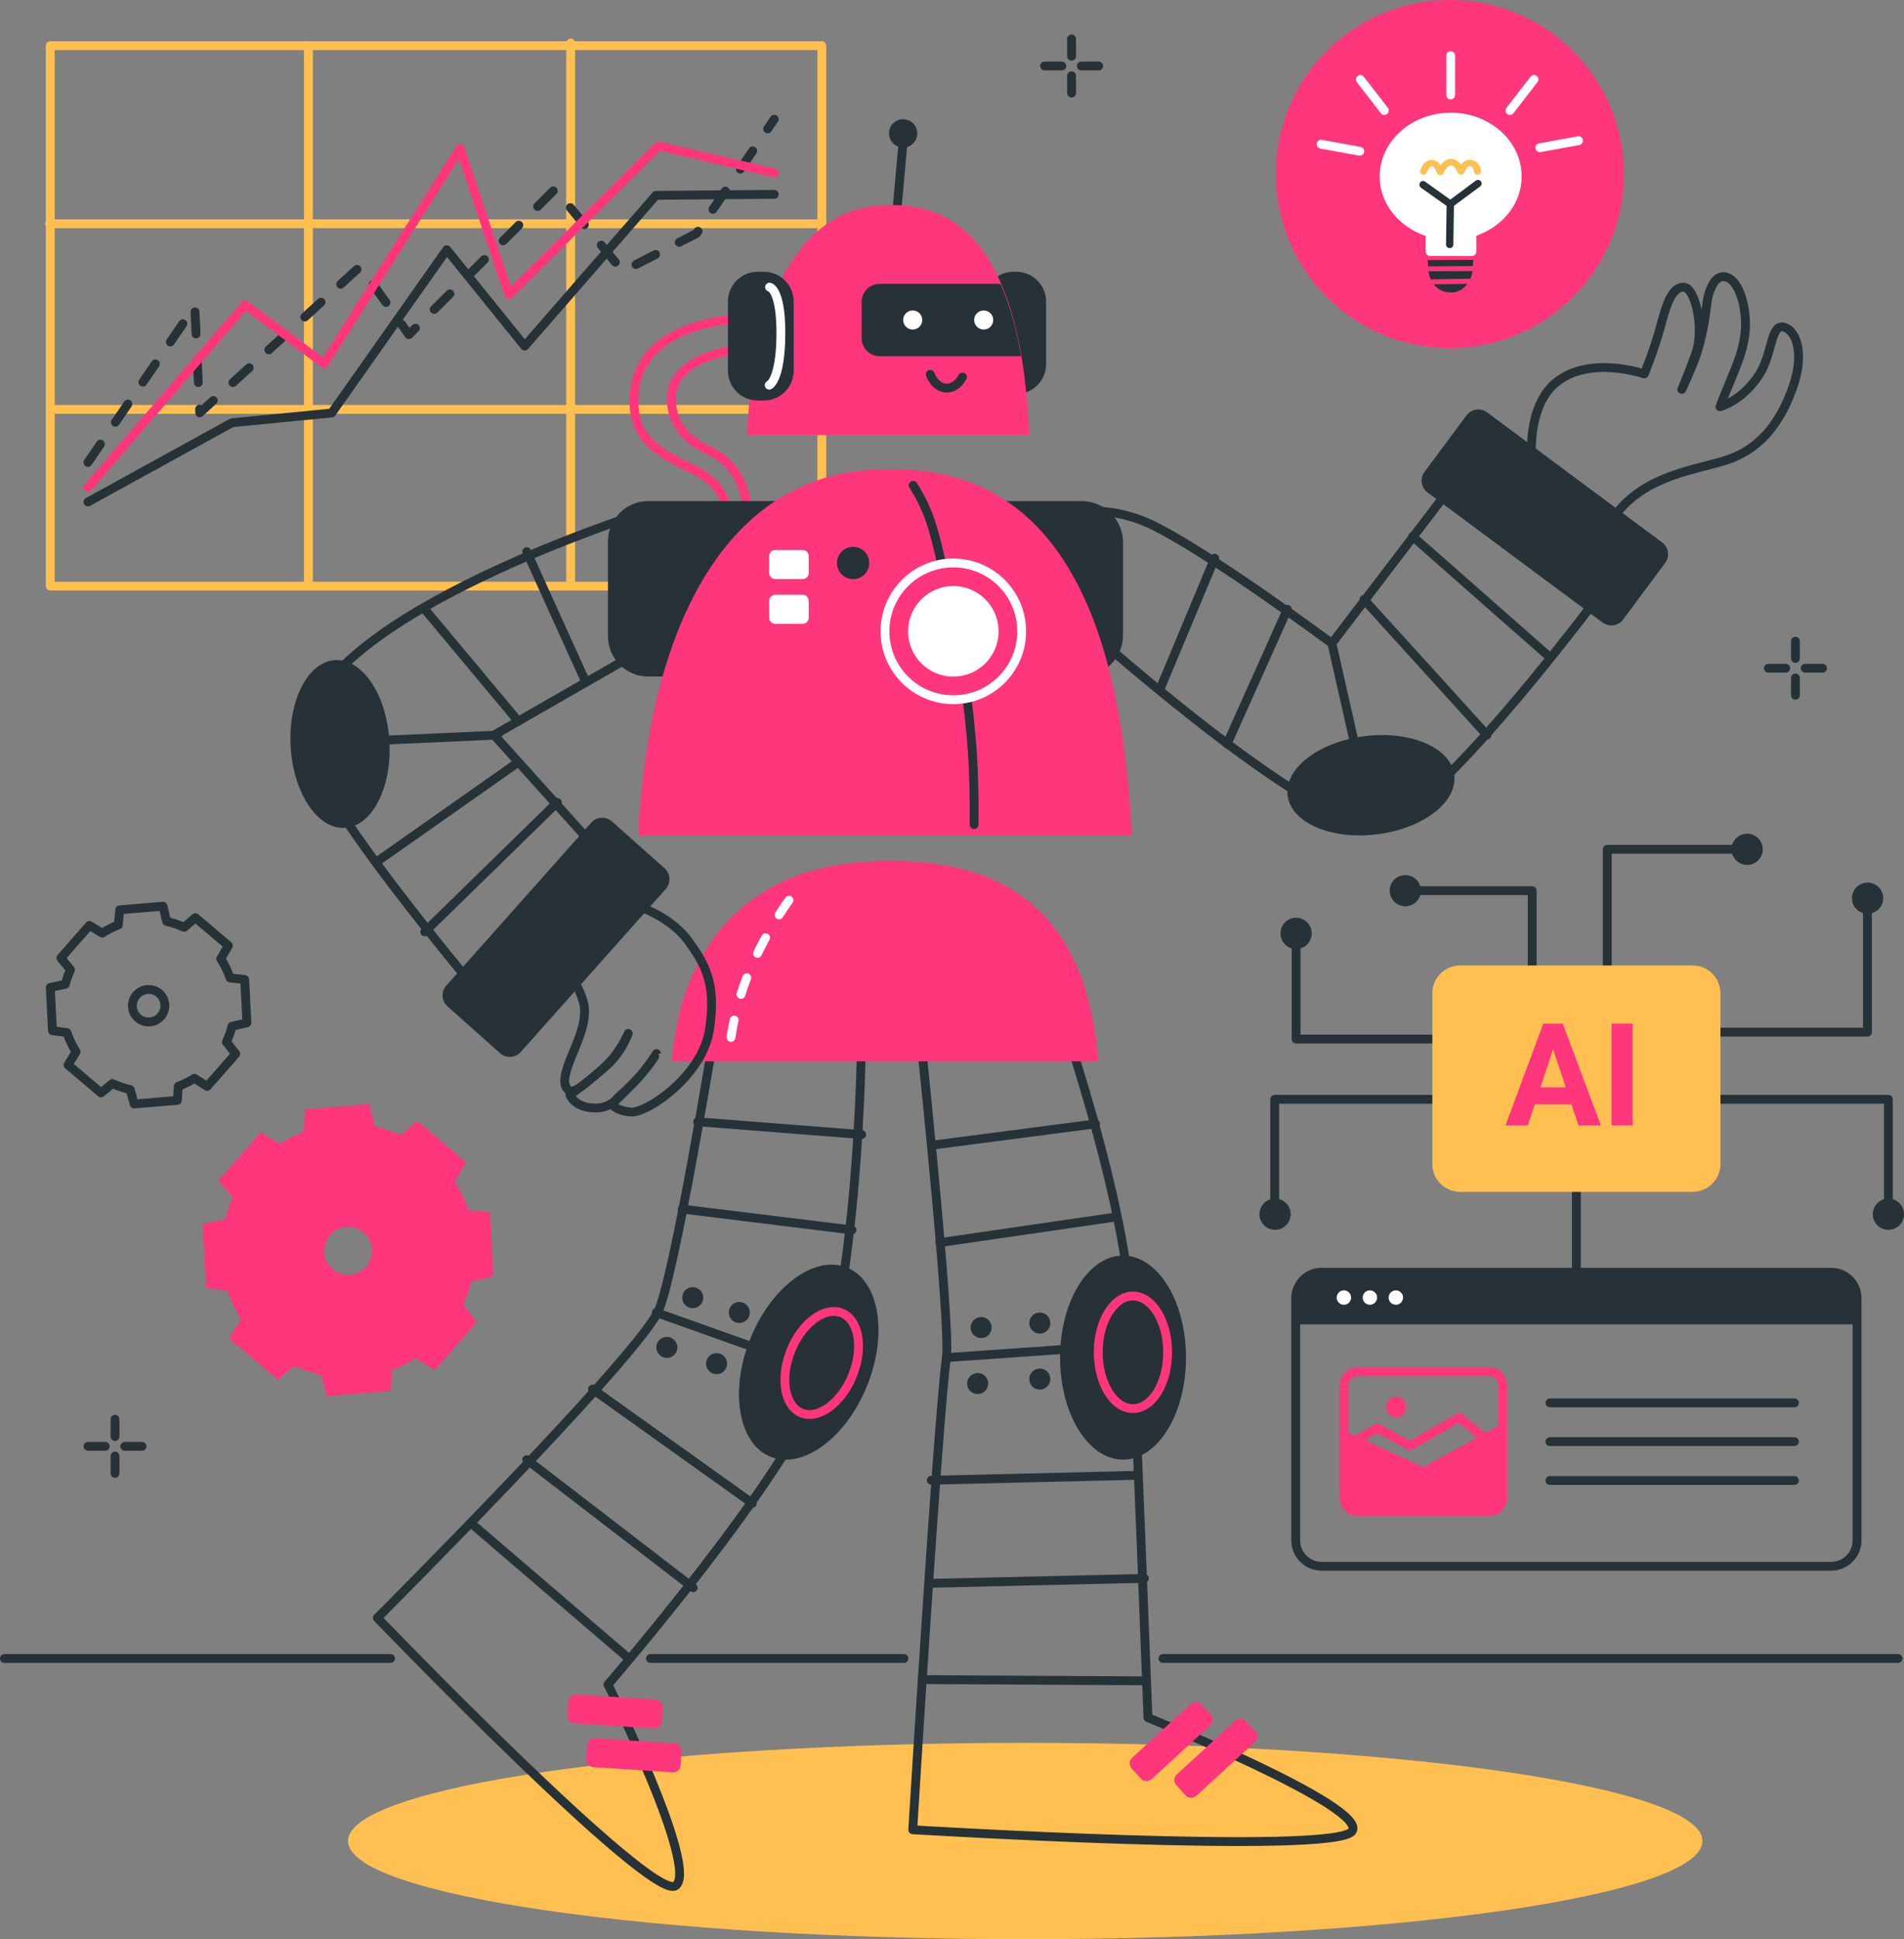 <?xml version="1.0" encoding="UTF-8"?>
<svg id="Capa_2" xmlns="http://www.w3.org/2000/svg" viewBox="0 0 430.7 438.51">
  <rect x="0" y="0" width="430.7" height="438.51" fill="#808080" stroke="none"/>
  <defs>
    <style>
      .cls-1 {
        fill: #ffc051;
      }

      .cls-2 {
        stroke: #ff367c;
      }

      .cls-2, .cls-3, .cls-4, .cls-5, .cls-6, .cls-7 {
        fill: none;
        stroke-linecap: round;
        stroke-linejoin: round;
        stroke-width: 2px;
      }

      .cls-8 {
        fill: #263238;
      }

      .cls-9 {
        fill: #fff;
      }

      .cls-3 {
        stroke: #ffc051;
      }

      .cls-4, .cls-7 {
        stroke: #fff;
      }

      .cls-5, .cls-6 {
        stroke: #263238;
      }

      .cls-10 {
        fill: #ff367c;
      }

      .cls-6 {
        stroke-dasharray: 5 6;
      }

      .cls-7 {
        stroke-dasharray: 4 6;
      }
    </style>
  </defs>
  <g id="Shadow">
    <g id="Layer-8">
      <path class="cls-1" d="M78.73,416.3c0-12.26,68.59-22.2,153.19-22.2s153.19,9.94,153.19,22.2-68.59,22.2-153.19,22.2-153.19-9.94-153.19-22.2Z"/>
    </g>
  </g>
  <g id="Floor">
    <g id="Layer-7">
      <path class="cls-5" d="M1,375.02h87.35"/>
      <path class="cls-5" d="M147.14,375.02h57.35"/>
      <path class="cls-5" d="M263.07,375.02h166.28"/>
    </g>
  </g>
  <g id="Sparkles">
    <g id="Layer-16">
      <g>
        <path class="cls-5" d="M406.14,144.97v3.92"/>
        <path class="cls-5" d="M406.14,153.3v3.92"/>
        <path class="cls-5" d="M400.02,151.1h3.92"/>
        <path class="cls-5" d="M408.35,151.1h3.92"/>
      </g>
      <g>
        <path class="cls-5" d="M26.02,320.92v3.92"/>
        <path class="cls-5" d="M26.02,329.25v3.92"/>
        <path class="cls-5" d="M19.89,327.04h3.92"/>
        <path class="cls-5" d="M28.22,327.04h3.92"/>
      </g>
      <g>
        <path class="cls-5" d="M242.4,8.8v3.92"/>
        <path class="cls-5" d="M242.4,17.13v3.92"/>
        <path class="cls-5" d="M236.28,14.92h3.92"/>
        <path class="cls-5" d="M244.61,14.92h3.92"/>
      </g>
    </g>
  </g>
  <g id="AI">
    <g>
      <path class="cls-5" d="M392.28,192.05h-28.7v29.16"/>
      <path class="cls-5" d="M427.17,274.56v-25.98h-42.05"/>
      <path class="cls-5" d="M422.44,203.24v30.15h-37.33"/>
      <path class="cls-5" d="M288.35,275.51v-26.93h42.05"/>
      <path class="cls-5" d="M293.19,211.06v23.9h37.33"/>
      <path class="cls-5" d="M317.89,201.4h28.7v29.16"/>
      <path class="cls-5" d="M356.59,263.8v23.88"/>
      <path class="cls-8" d="M391.69,192.05c0-1.95,1.58-3.53,3.53-3.53s3.53,1.58,3.53,3.53-1.58,3.53-3.53,3.53-3.53-1.58-3.53-3.53Z"/>
      <path class="cls-8" d="M314.36,201.4c0-1.95,1.58-3.53,3.53-3.53s3.53,1.58,3.53,3.53-1.58,3.53-3.53,3.53-3.53-1.58-3.53-3.53Z"/>
      <path class="cls-8" d="M289.66,211.06c0-1.95,1.58-3.53,3.53-3.53s3.53,1.58,3.53,3.53-1.58,3.53-3.53,3.53-3.53-1.58-3.53-3.53Z"/>
      <path class="cls-8" d="M284.9,274.56c0-1.95,1.58-3.53,3.53-3.53s3.53,1.58,3.53,3.53-1.58,3.53-3.53,3.53-3.53-1.58-3.53-3.53Z"/>
      <path class="cls-8" d="M423.64,274.56c0-1.95,1.58-3.53,3.53-3.53s3.53,1.58,3.53,3.53-1.58,3.53-3.53,3.53-3.53-1.58-3.53-3.53Z"/>
      <path class="cls-8" d="M418.93,203.1c0-1.95,1.58-3.53,3.53-3.53s3.53,1.58,3.53,3.53-1.58,3.53-3.53,3.53-3.53-1.58-3.53-3.53Z"/>
      <g id="Layer-11">
        <path class="cls-1" d="M324.01,224.6c0-3.47,2.81-6.29,6.29-6.29h52.59c3.47,0,6.29,2.82,6.29,6.29v38.62c0,3.47-2.82,6.29-6.29,6.29h-52.59c-3.47,0-6.29-2.81-6.29-6.29v-38.62Z"/>
      </g>
      <g>
        <path class="cls-10" d="M355.48,249.72h-8.31l-1.58,4.74h-5.04l8.56-22.99h4.39l8.61,22.99h-5.04l-1.6-4.74ZM348.46,245.88h5.75l-2.89-8.61-2.86,8.61Z"/>
        <path class="cls-10" d="M369.3,254.45h-4.74v-22.99h4.74v22.99Z"/>
      </g>
    </g>
  </g>
  <g id="Tab">
    <g id="Layer-14">
      <g>
        <path class="cls-8" d="M299.25,287.68c-3.39,0-6.14,2.75-6.14,6.14v5.65h126.96v-5.65c0-3.39-2.72-6.14-6.11-6.14h-114.71Z"/>
        <path class="cls-5" d="M293.1,293.54c0-3.23,2.62-5.86,5.86-5.86h115.26c3.23,0,5.86,2.62,5.86,5.86v54.77c0,3.23-2.62,5.86-5.86,5.86h-115.26c-3.23,0-5.86-2.62-5.86-5.86v-54.77Z"/>
        <path class="cls-2" d="M304.45,327.02l7.06-4.1,7.41,4.04,11.11-6.43,9.03,7.26v11.75l-34.61.16v-12.69Z"/>
        <path class="cls-10" d="M321.96,331.76l17.89-9.86.07,17.65-1.99,2.25h-32.05l-1.88-2.08v-16.23l17.96,8.28Z"/>
        <path class="cls-2" d="M337.01,310.18c1.61,0,2.91,1.43,2.91,3.19v25.23c0,1.76-1.31,3.19-2.91,3.19h-30.09c-1.61,0-2.91-1.43-2.91-3.19v-25.23c0-1.76,1.3-3.19,2.91-3.19h30.09Z"/>
        <path class="cls-10" d="M315.8,315.82c1.24,0,2.24,1.05,2.24,2.35s-1,2.35-2.24,2.35-2.24-1.05-2.24-2.35,1-2.35,2.24-2.35Z"/>
        <path class="cls-5" d="M350.6,317.21h55.31"/>
        <path class="cls-5" d="M350.6,325.99h55.31"/>
        <path class="cls-5" d="M350.6,334.77h55.31"/>
        <path class="cls-9" d="M308.25,293.41c0-.9.73-1.63,1.63-1.63s1.63.73,1.63,1.63-.73,1.63-1.63,1.63-1.63-.73-1.63-1.63Z"/>
        <path class="cls-9" d="M314.12,293.41c0-.9.73-1.63,1.63-1.63s1.63.73,1.63,1.63-.73,1.63-1.63,1.63-1.63-.73-1.63-1.63Z"/>
        <path class="cls-9" d="M302.37,293.41c0-.9.73-1.63,1.63-1.63s1.63.73,1.63,1.63-.73,1.63-1.63,1.63-1.63-.73-1.63-1.63Z"/>
      </g>
    </g>
  </g>
  <g id="Light_bulb">
    <g>
      <path class="cls-10" d="M288.6,39.36c0-21.74,17.62-39.36,39.36-39.36s39.36,17.62,39.36,39.36-17.62,39.36-39.36,39.36-39.36-17.62-39.36-39.36Z"/>
      <g id="Layer-10">
        <path class="cls-9" d="M328.17,25.48c-8.84,0-16.08,6.44-16.08,14.44,0,6.08,4.27,11.33,10.41,13.43v3.5c0,.58.47,1.05,1.05,1.05.04,0,.06-.03.1-.03.03,0,.04.03.06.03h9.2c.58,0,1.05-.47,1.05-1.05v-3.54c6.07-2.14,10.25-7.37,10.25-13.4,0-8.01-7.21-14.44-16.05-14.44Z"/>
      </g>
      <path class="cls-8" d="M331.92,64.18l-7.58.12c.77,1.01,1.92,1.79,3.72,1.84,1.84.04,3.05-.83,3.86-1.96Z"/>
      <path class="cls-8" d="M333.28,58.75l-10.32.06s.08.89.1,1.43l10.1-.08c.02-.52.12-1.41.12-1.41Z"/>
      <path class="cls-8" d="M333.08,61.3l-9.95.04c.01.08-.01.06,0,.14.1.55.28,1.13.53,1.69l8.96-.14c.21-.51.36-1.01.44-1.51.02-.12,0-.11.02-.22Z"/>
      <path class="cls-8" d="M334.48,40.7c-.21-.04-.43,0-.62.13l-5.8,4.31-5.66-4.05c-.19-.13-.41-.19-.62-.16-.21.03-.41.15-.54.34-.27.37-.19.9.18,1.17l5.81,4.12-.13,8.72c0,.46.37.83.83.83.46,0,.83-.35.83-.81l.13-8.75,5.9-4.37c.38-.26.49-.76.23-1.14-.13-.19-.34-.32-.55-.36Z"/>
      <path class="cls-1" d="M328.41,35.94c-1.01-.08-1.85.47-2.56,1.4-.48-.67-1.08-1.14-1.89-1.18-.95-.04-1.64.47-2.17,1.28-.27.41-.47.83-.56,1.12-.12.38.14.78.56.89.42.11.86-.1.98-.48.01-.04.02-.11.07-.22.08-.18.17-.37.28-.54.27-.41.54-.62.77-.61.24.01.51.22.77.64.11.18.2.37.28.57.05.12.09.21.1.26.19.67,1.19.74,1.47.1.02-.05.1-.15.17-.29.13-.24.26-.48.42-.7.42-.56.87-.85,1.16-.83.33.03.66.28.98.73.14.19.25.42.35.64.06.13.12.21.14.26.23.66,1.27.66,1.51,0,.01-.04.05-.11.1-.22.09-.19.19-.37.32-.54.31-.43.61-.66.88-.64.27.02.48.19.67.54.08.16.16.33.21.51.03.11.03.19.03.22.06.39.44.69.88.64.43-.05.76-.44.7-.83-.05-.31-.15-.74-.39-1.18-.41-.77-1.07-1.28-2-1.34-.89-.06-1.58.39-2.14,1.08-.55-.73-1.23-1.2-2.1-1.28Z"/>
      <path class="cls-4" d="M328.15,12.58v8.89"/>
      <path class="cls-4" d="M347,17.96l-5.44,7.03"/>
      <path class="cls-4" d="M357.08,31.81l-8.75,1.59"/>
      <path class="cls-4" d="M298.85,32.61l8.75,1.59"/>
      <path class="cls-4" d="M307.71,17.96l5.44,7.03"/>
    </g>
  </g>
  <g id="Chart">
    <g>
      <path class="cls-3" d="M11.21,50.59h174.68"/>
      <path class="cls-3" d="M11.37,92.57h174.68"/>
      <path class="cls-3" d="M129.09,9.73v122.21"/>
      <path class="cls-3" d="M69.77,10.33v122.21"/>
      <g id="Layer-3">
        <path class="cls-3" d="M11.37,10.33h174.53v122.21H11.37V10.33Z"/>
      </g>
      <g id="Layer-4">
        <path class="cls-6" d="M19.89,104.56l24.16-35.28,1.14,24.07,36.29-33.1,11.02,15.42,33.06-32.91,15.32,18.58,16.68-8.55,17.58-25.83"/>
      </g>
      <path class="cls-2" d="M19.89,110.22l35.56-41.28,17.86,13.3,30.78-48.64,11.02,33.06,33.82-33.63,26.22,6.08"/>
      <path class="cls-5" d="M19.89,113.51l32.58-17.92,22.56-2.2,26.03-36.93,17.63,21.8,29.69-34.09,26.76-.23"/>
    </g>
  </g>
  <g id="Gears">
    <g id="Layer-6">
      <path class="cls-10" d="M49.43,266.96l3.21,3.86c-.73,1.59-1.32,3.22-1.75,4.89l-5.02,1.05.74,14.46,4.83.62c.74,2.24,1.77,4.38,3.06,6.42l-2.68,4.39,11.04,9.35,3.79-3.13c1.93.9,3.92,1.58,5.97,2.02l1.3,4.82,14.43-1.21.33-4.71c1.87-.69,3.67-1.58,5.39-2.66l4.27,2.7,9.53-10.88-3.14-3.92c.8-1.71,1.44-3.47,1.88-5.27l4.98-1.16-.74-14.46-4.89-.5c-.75-2.23-1.79-4.38-3.1-6.4l2.55-4.41-11.04-9.35-3.73,3.23c-1.9-.87-3.86-1.53-5.87-1.96l-1.24-5.09-14.43,1.21-.49,5.07c-1.88.7-3.67,1.61-5.39,2.71l-4.27-2.57-9.53,10.88ZM74.66,279.28c1.97-2.25,5.4-2.48,7.66-.5,2.25,1.97,2.46,5.39.49,7.64-1.97,2.25-5.39,2.49-7.64.52s-2.48-5.4-.5-7.66Z"/>
      <path class="cls-5" d="M13.78,216.65l2.17,2.61c-.5,1.08-.9,2.18-1.18,3.31l-3.4.71.5,9.79,3.27.42c.5,1.52,1.2,2.97,2.07,4.34l-1.82,2.97,7.47,6.33,2.56-2.12c1.31.61,2.66,1.07,4.04,1.37l.88,3.26,9.77-.82.22-3.19c1.27-.47,2.49-1.07,3.65-1.8l2.89,1.83,6.46-7.37-2.12-2.65c.54-1.16.97-2.35,1.27-3.57l3.37-.79-.5-9.79-3.31-.34c-.51-1.51-1.21-2.96-2.1-4.33l1.72-2.99-7.47-6.33-2.52,2.19c-1.29-.59-2.61-1.04-3.97-1.33l-.84-3.45-9.77.82-.33,3.43c-1.27.48-2.49,1.09-3.65,1.84l-2.89-1.74-6.46,7.37ZM30.87,224.99c1.34-1.52,3.66-1.68,5.18-.34,1.52,1.34,1.67,3.65.33,5.18-1.34,1.53-3.65,1.69-5.18.35-1.53-1.34-1.68-3.66-.34-5.19Z"/>
    </g>
  </g>
  <g id="Robot">
    <g>
      <path class="cls-2" d="M167.23,79s-14.41,1.3-15.28,10.08c-.5,5.06,1.91,9.83,8.31,12.76,9.35,4.28,8.72,14.47,8.72,14.47l-4.51-.71s0-5.86-7.77-9.48c-9.17-4.28-13.3-7.71-13.3-15.55,0-18.2,23.98-18.4,23.98-18.4"/>
      <path class="cls-8" d="M137.53,122.42c0-5.04,4.08-9.12,9.12-9.12h30.09c5.04,0,9.12,4.08,9.12,9.12v21.45c0,5.04-4.08,9.12-9.12,9.12h-30.09c-5.04,0-9.12-4.08-9.12-9.12v-21.45Z"/>
      <path class="cls-8" d="M208.63,122.69c0-5.18,4.2-9.39,9.39-9.39h26.63c5.18,0,9.39,4.2,9.39,9.39v20.91c0,5.18-4.2,9.39-9.39,9.39h-26.63c-5.18,0-9.39-4.2-9.39-9.39v-20.91Z"/>
      <path class="cls-5" d="M301.21,145.14l7.33,32.42"/>
      <path class="cls-5" d="M291.21,137.77l-13.65,30.46"/>
      <path class="cls-5" d="M274.77,126.24l-12.39,29.64"/>
      <path class="cls-5" d="M319.56,121.31l30.87,27.17"/>
      <path class="cls-5" d="M308.54,135.56l27.83,30.66"/>
      <path class="cls-5" d="M248.43,115.6s5.61,0,11.8,2.92c12.84,6.06,41.05,26.96,41.05,26.96l27.25-35.74,34.76,22.83s-37.26,50.49-50.86,53.88c-12.94,3.22-63.99-42.06-63.99-42.06v-28.8Z"/>
      <path class="cls-8" d="M291.26,179.89c-.76-6.13,7.07-12.14,17.48-13.43,10.41-1.29,19.47,2.64,20.23,8.77.76,6.13-7.07,12.14-17.48,13.43-10.41,1.29-19.47-2.64-20.23-8.77Z"/>
      <path class="cls-8" d="M222.52,68.19c0-3.72,3.02-6.74,6.74-6.74h.64c3.72,0,6.74,3.02,6.74,6.74v14.15c0,3.72-3.02,6.74-6.74,6.74h-.64c-3.72,0-6.74-3.02-6.74-6.74v-14.15Z"/>
      <path class="cls-5" d="M204.3,31.88l-1.79,19.86"/>
      <path class="cls-8" d="M201.1,30.16c0-1.77,1.43-3.2,3.2-3.2s3.2,1.43,3.2,3.2-1.43,3.2-3.2,3.2-3.2-1.43-3.2-3.2Z"/>
      <path class="cls-5" d="M214.08,306.99l34.34-2.4"/>
      <path class="cls-5" d="M212.6,280.98l39.41-5.73"/>
      <path class="cls-5" d="M210.66,334.72l46.78-1.12"/>
      <path class="cls-5" d="M210.43,358.03l48.44-1.12"/>
      <path class="cls-5" d="M134.04,314.11l36.15,25.81"/>
      <path class="cls-5" d="M119.15,330.06l37.66,28.96"/>
      <path class="cls-5" d="M208.63,379.8l50.24.27"/>
      <path class="cls-5" d="M106.8,344.64l35.49,30.43"/>
      <path class="cls-5" d="M210.66,258.98l37.16-4.85"/>
      <path class="cls-5" d="M154.33,273.4l38.4,4.72"/>
      <path class="cls-5" d="M157.81,253.65l37.1,2.9"/>
      <path class="cls-5" d="M148.46,296.8l32.4,11.54"/>
      <path class="cls-8" d="M219.56,300.19c0-1.31,1.06-2.38,2.38-2.38s2.38,1.06,2.38,2.38-1.06,2.38-2.38,2.38-2.38-1.06-2.38-2.38Z"/>
      <path class="cls-8" d="M232.83,299.18c0-1.31,1.06-2.38,2.38-2.38s2.38,1.06,2.38,2.38-1.06,2.38-2.38,2.38-2.38-1.06-2.38-2.38Z"/>
      <path class="cls-8" d="M218.77,312.85c0-1.31,1.06-2.38,2.38-2.38s2.38,1.06,2.38,2.38-1.06,2.38-2.38,2.38-2.38-1.06-2.38-2.38Z"/>
      <path class="cls-8" d="M232.83,311.84c0-1.31,1.06-2.38,2.38-2.38s2.38,1.06,2.38,2.38-1.06,2.38-2.38,2.38-2.38-1.06-2.38-2.38Z"/>
      <path class="cls-8" d="M154.53,292.47c.53-1.2,1.94-1.74,3.14-1.21,1.2.53,1.74,1.94,1.21,3.14-.53,1.2-1.94,1.74-3.14,1.21-1.2-.53-1.74-1.94-1.21-3.14Z"/>
      <path class="cls-8" d="M165.06,295.82c.53-1.2,1.94-1.74,3.14-1.21,1.2.53,1.74,1.94,1.21,3.14-.53,1.2-1.94,1.74-3.14,1.21-1.2-.53-1.74-1.94-1.21-3.14Z"/>
      <path class="cls-8" d="M148.67,303.71c.53-1.2,1.94-1.74,3.14-1.21,1.2.53,1.74,1.94,1.21,3.14s-1.94,1.74-3.14,1.21c-1.2-.53-1.74-1.94-1.21-3.14Z"/>
      <path class="cls-8" d="M159.92,307.39c.53-1.2,1.94-1.74,3.14-1.21,1.2.53,1.74,1.94,1.21,3.14-.53,1.2-1.94,1.74-3.14,1.21-1.2-.53-1.74-1.94-1.21-3.14Z"/>
      <path class="cls-5" d="M161.7,232.86s-9.31,57.07-12.94,63.93c-6.36,12.02-63.4,69.05-63.4,69.05,0,0,61.97,64.39,67.45,60.58,5.48-3.81-15.28-45.51-15.28-45.51,0,0,42-48.55,48.19-68.58,9.1-29.44,9.18-79.46,9.18-79.46h-33.21Z"/>
      <path class="cls-5" d="M207.51,227.5s7.65,71.81,6.57,79.49c-1.88,13.47-7.61,106.76-7.61,106.76,0,0,95.53,5.79,99.38.34,3.85-5.45-46.17-25.68-46.17-25.68,0,0-2.67-69.07-3.67-90.02-1.47-30.78-20.2-81.05-20.2-81.05l-28.31,10.15Z"/>
      <path class="cls-10" d="M269.33,385.34c.7-.64,1.79-.6,2.43.11l2.09,2.28c.64.7.59,1.79-.11,2.43l-13.23,12.13c-.7.64-1.79.59-2.43-.11l-2.09-2.28c-.64-.7-.59-1.79.11-2.43l13.23-12.13Z"/>
      <path class="cls-10" d="M279.43,389.11c.7-.64,1.79-.6,2.43.11l2.09,2.28c.64.7.6,1.79-.11,2.43l-13.23,12.13c-.7.64-1.79.59-2.43-.11l-2.09-2.28c-.64-.7-.59-1.79.11-2.43l13.23-12.13Z"/>
      <path class="cls-10" d="M148.3,384.32c.95.06,1.67.88,1.61,1.83l-.2,3.09c-.06.95-.88,1.67-1.83,1.61l-17.91-1.15c-.95-.06-1.67-.88-1.61-1.83l.2-3.09c.06-.95.88-1.67,1.83-1.61l17.91,1.15Z"/>
      <path class="cls-10" d="M152.57,394.22c.95.06,1.67.88,1.61,1.83l-.2,3.09c-.06.95-.88,1.67-1.83,1.61l-17.91-1.15c-.95-.06-1.67-.88-1.61-1.83l.2-3.09c.06-.95.88-1.67,1.83-1.61l17.91,1.15Z"/>
      <path class="cls-8" d="M239.8,306.99c0-12.74,6.37-23.07,14.24-23.07s14.24,10.33,14.24,23.07-6.37,23.07-14.24,23.07-14.24-10.33-14.24-23.07Z"/>
      <path class="cls-8" d="M169.74,302.68c4.77-11.81,14.55-19,21.84-16.06,7.29,2.95,9.33,14.91,4.56,26.73-4.77,11.81-14.55,19-21.84,16.06-7.29-2.95-9.33-14.91-4.56-26.73Z"/>
      <path class="cls-2" d="M248.43,305.79c0-7.03,3.52-12.73,7.85-12.73s7.85,5.7,7.85,12.73-3.52,12.73-7.85,12.73-7.85-5.7-7.85-12.73Z"/>
      <path class="cls-2" d="M178.89,305.39c2.52-6.24,7.69-10.04,11.55-8.49,3.85,1.56,4.93,7.88,2.41,14.12-2.52,6.24-7.69,10.04-11.54,8.49-3.85-1.56-4.93-7.88-2.41-14.12Z"/>
      <path class="cls-10" d="M200.19,106.16c-36.27,0-53.58,36.52-55.82,82.75h111.64c-2.24-46.22-15.3-84.01-55.82-82.75Z"/>
      <path class="cls-10" d="M200.19,194.72c-31.34,0-46.3,19.99-48.24,45.28h96.47c-1.94-25.29-13.22-45.97-48.24-45.28Z"/>
      <path class="cls-5" d="M218.77,158.21s.85,6.21,1.27,13.27c.42,7.06.3,14.97.3,14.97"/>
      <path class="cls-5" d="M206.56,109.75s2.43,3.63,3.9,8.05c1.47,4.42,2.48,9.51,2.48,9.51"/>
      <path class="cls-8" d="M189.33,127.3c0-2.01,1.63-3.65,3.65-3.65s3.65,1.63,3.65,3.65-1.63,3.65-3.65,3.65-3.65-1.63-3.65-3.65Z"/>
      <path class="cls-7" d="M178.47,203.55s-5.99,8.18-9.66,17.84c-3.65,9.61-3.95,17.6-3.95,17.6"/>
      <path class="cls-9" d="M205.41,142.76c0-5.65,4.58-10.24,10.24-10.24s10.24,4.58,10.24,10.24-4.58,10.24-10.24,10.24-10.24-4.58-10.24-10.24Z"/>
      <path class="cls-4" d="M200.19,142.76c0-8.54,6.92-15.46,15.46-15.46s15.46,6.92,15.46,15.46-6.92,15.46-15.46,15.46-15.46-6.92-15.46-15.46Z"/>
      <path class="cls-9" d="M173.99,125.74c0-.76.62-1.38,1.38-1.38h6.19c.76,0,1.38.62,1.38,1.38v3.82c0,.76-.62,1.38-1.38,1.38h-6.19c-.76,0-1.38-.62-1.38-1.38v-3.82Z"/>
      <path class="cls-9" d="M173.99,135.86c0-.76.62-1.38,1.38-1.38h6.19c.76,0,1.38.62,1.38,1.38v3.82c0,.76-.62,1.38-1.38,1.38h-6.19c-.76,0-1.38-.62-1.38-1.38v-3.82Z"/>
      <path class="cls-10" d="M200.91,46.4c-20.74,0-30.64,22.93-31.93,51.95h63.85c-1.28-29.02-8.75-52.74-31.93-51.95Z"/>
      <path class="cls-8" d="M198.98,64.19c-2.25,0-4.07,1.83-4.07,4.07v8.21c0,2.25,1.83,4.07,4.07,4.07h31.99c-1.04-6.08-2.56-11.57-4.63-16.35h-27.36Z"/>
      <path class="cls-9" d="M204.3,72.36c0-1.19.97-2.16,2.16-2.16s2.16.97,2.16,2.16-.97,2.16-2.16,2.16-2.16-.97-2.16-2.16Z"/>
      <path class="cls-9" d="M220.36,72.36c0-1.19.97-2.16,2.16-2.16s2.16.97,2.16,2.16-.97,2.16-2.16,2.16-2.16-.97-2.16-2.16Z"/>
      <path class="cls-5" d="M210.43,84.64s.97,2.95,3.58,3.11c2.45.14,3.71-2.49,3.71-2.49"/>
      <path class="cls-8" d="M164.66,68.19c0-3.72,3.02-6.74,6.74-6.74h1.4c3.72,0,6.74,3.02,6.74,6.74v15.64c0,3.72-3.02,6.74-6.74,6.74h-1.4c-3.72,0-6.74-3.02-6.74-6.74v-15.64Z"/>
      <path class="cls-4" d="M174.08,64.93s2.64.43,2.56,10.77c-.08,10.34-2.64,11.4-2.64,11.4"/>
      <path class="cls-5" d="M346.75,107.69s-2.44-14.84,5.18-21.15c7.62-6.31,20.03-1.98,20.03-1.98,0,0,2.3-5.66,3.57-10.4,1.28-4.75,2.46-9.16,5.24-9.22,2.78-.06,4.76,9.57,2.89,14.81-1.87,5.24-3.23,8.3-3.23,8.3,0,0,2.74-5.76,3.59-8.76,2.71-9.47,1.35-10.97,3.36-14.88,1.74-3.39,5.59-2.26,7,4.48.99,4.76.47,8.9-2.02,14.9-2.04,4.93-3.3,8.19-3.3,8.19,0,0,5.12-1.31,8.96-7.38,2.82-4.46,2.54-10.88,5.15-10.68,2.61.19,5.42,5.08,2.34,13.77-3.08,8.69-7.91,13.95-14.69,16.25-6.77,2.29-17.78,3.24-24.74,11.65"/>
      <path class="cls-8" d="M331.74,93.93c1.09-1.47,3.17-1.78,4.64-.69l39.6,29.41c1.47,1.09,1.78,3.17.69,4.64l-9.5,12.79c-1.09,1.47-3.17,1.78-4.65.69l-39.6-29.41c-1.47-1.09-1.78-3.17-.69-4.64l9.5-12.79Z"/>
      <path class="cls-5" d="M112.62,166.22l-35.7,1.6"/>
      <path class="cls-5" d="M117.26,163.12l-21.18-25.36"/>
      <path class="cls-5" d="M132.41,154.01l-13.26-29.27"/>
      <path class="cls-5" d="M132.26,191.07l-25.17,32.52"/>
      <path class="cls-5" d="M117.26,172.34l-31.89,22.42"/>
      <path class="cls-5" d="M126.06,181.44l-29.98,29.28"/>
      <path class="cls-5" d="M144.37,147.51l-32.61,18.7,27.42,30.44-23.79,36.2s-44.32-51.23-46.04-64.63c-3.45-26.95,75.01-51.92,75.01-51.92v31.2Z"/>
      <path class="cls-8" d="M75.81,149.27c6.17-.36,11.66,7.84,12.27,18.31.61,10.48-3.89,19.26-10.06,19.62-6.17.36-11.66-7.84-12.27-18.32-.61-10.48,3.89-19.26,10.06-19.62Z"/>
      <path class="cls-5" d="M139.63,203.55s10.82,1.89,16.23,9.44c3.7,5.16,6.21,9.48,4.63,19.82-1.57,10.34-13.87,18.77-17.65,18.64-2.23-.08-4.64-1.14-4.06-2.07.68-1.09,1.62-1.62,4.24-4.23,3.15-3.14,5.5-6.9,5.49-6.91,0-.01-1.88,3.33-5.64,7.03-3.4,3.34-4.75,5.56-8.94,5.25-4.04-.29-5.01-2.93-5.01-2.93,0,0,5.23-3.73,8.34-6.77,3.17-3.1,4.85-7.14,4.85-7.14,0,0-1.5,4.5-5.41,7.72-3.91,3.23-6.82,6.24-8.15,5.06-1.34-1.19-1.06-3.4,1.16-8.63,2.22-5.24,2.53-7.17,2.52-9.42-.01-3.06-3.03-7.8-3.03-7.8"/>
      <path class="cls-8" d="M150.33,196.34c1.37,1.22,1.49,3.32.27,4.69l-32.79,36.85c-1.22,1.37-3.32,1.49-4.69.27l-11.9-10.59c-1.37-1.22-1.49-3.32-.27-4.69l32.79-36.85c1.22-1.37,3.32-1.49,4.69-.27l11.9,10.59Z"/>
    </g>
  </g>
</svg>